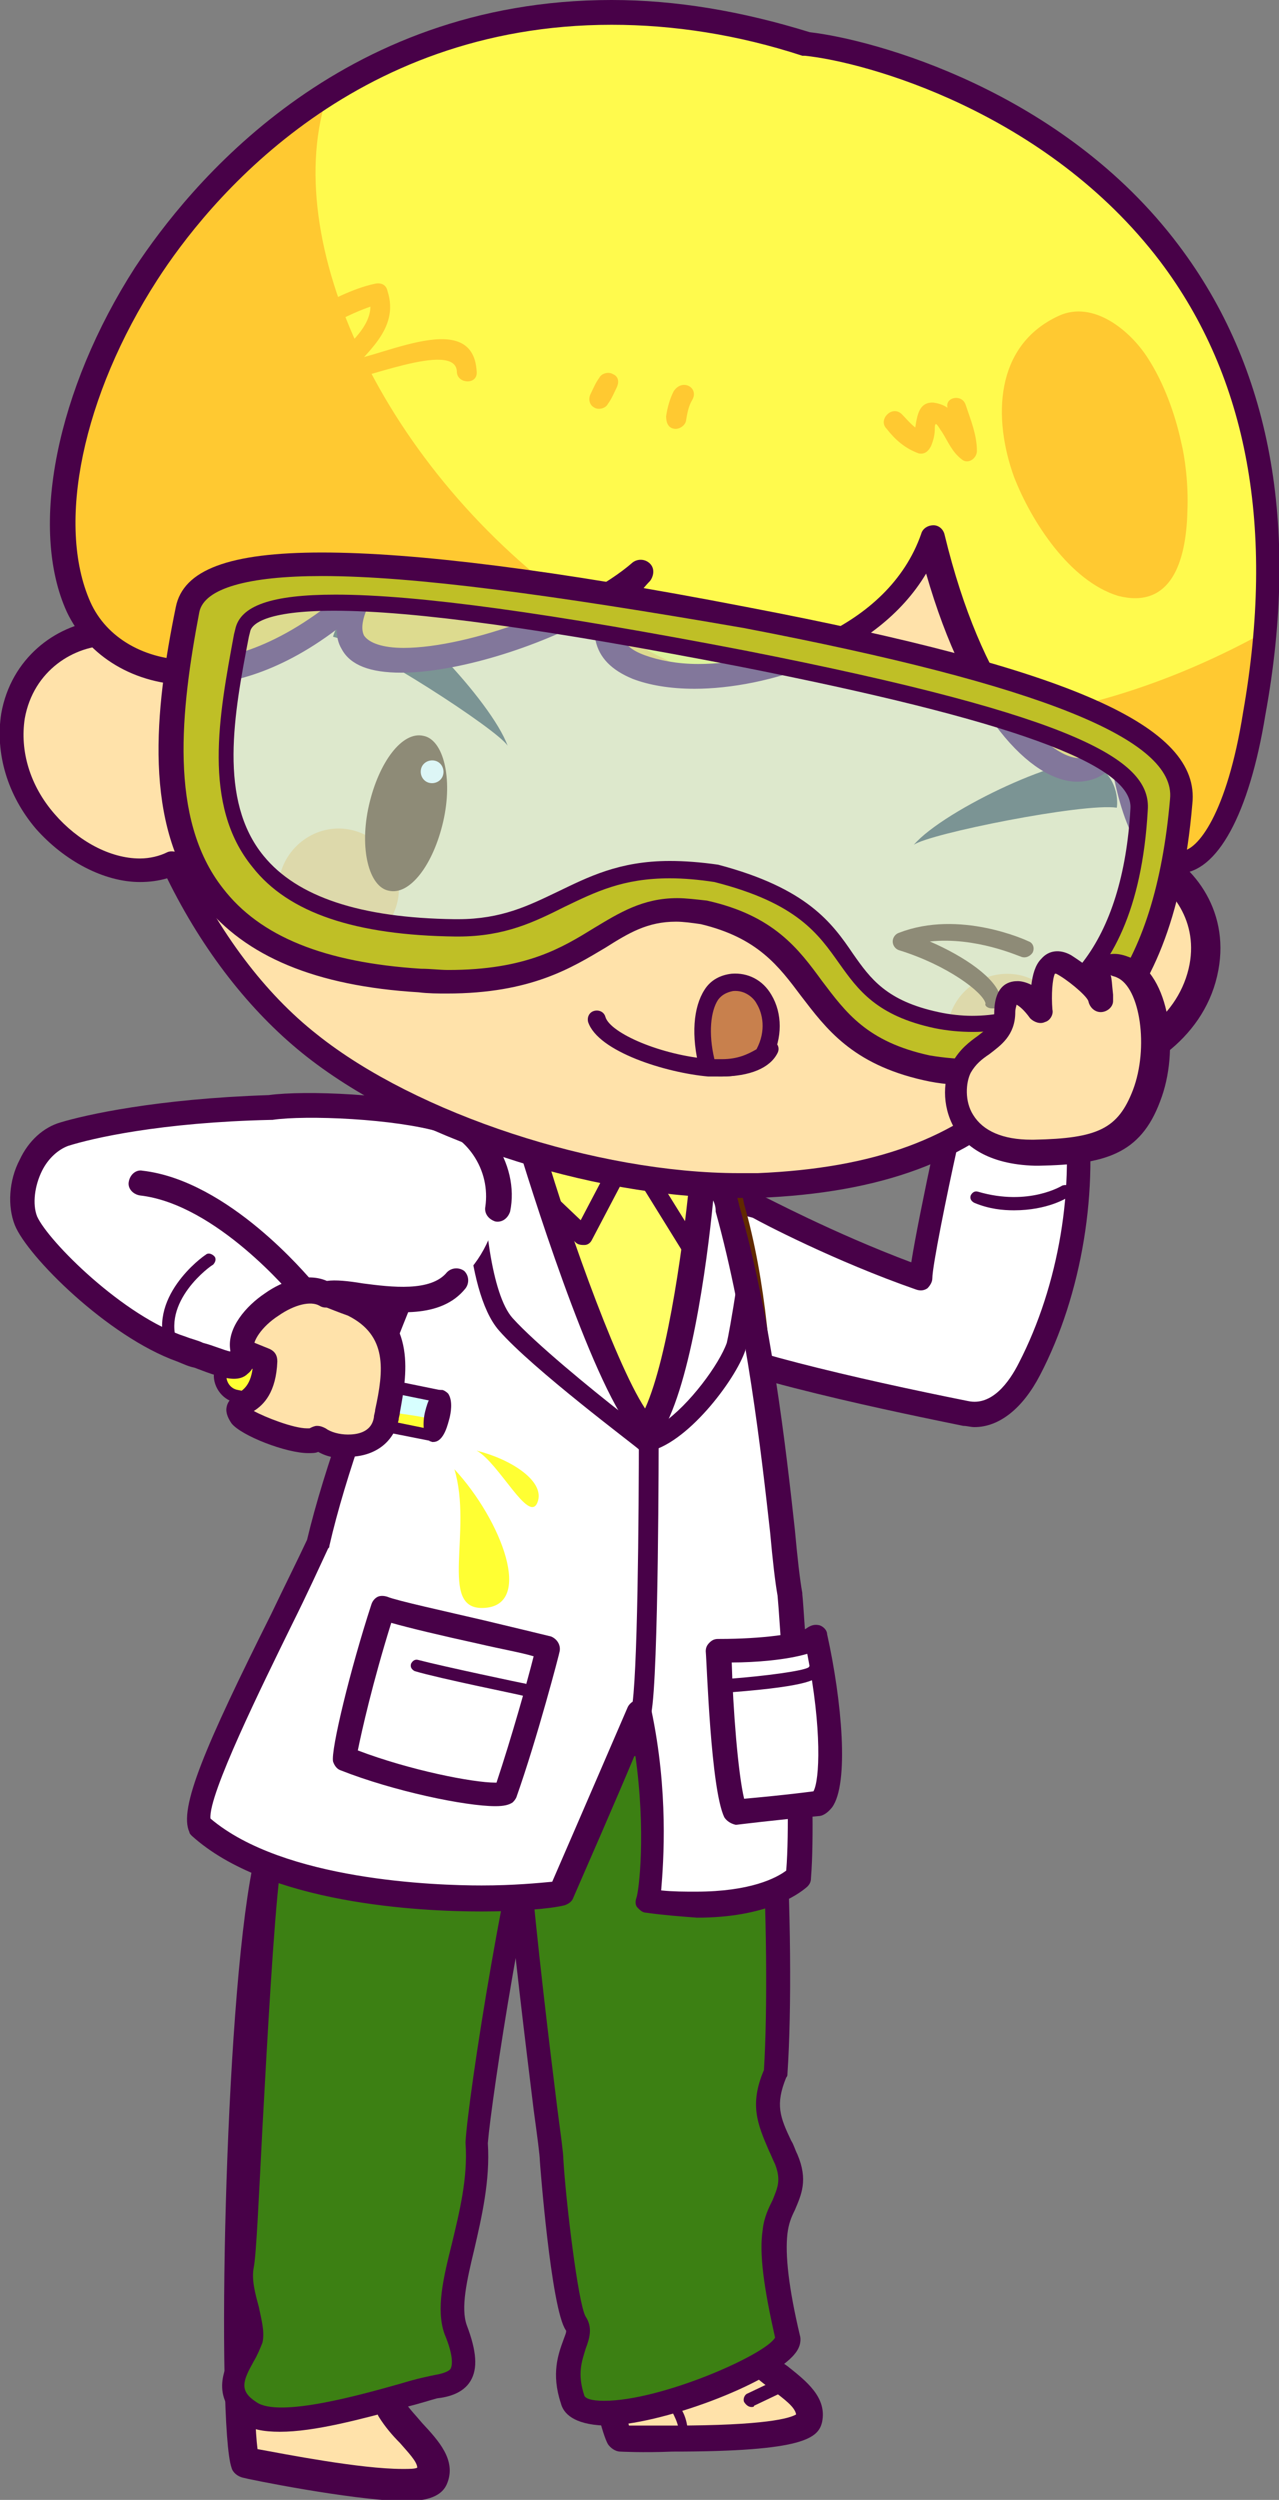 <?xml version="1.0" encoding="utf-8"?>
<!-- Generator: Adobe Illustrator 21.0.2, SVG Export Plug-In . SVG Version: 6.00 Build 0)  -->
<svg version="1.1" id="Layer_1" xmlns="http://www.w3.org/2000/svg" xmlns:xlink="http://www.w3.org/1999/xlink" x="0px" y="0px"
	 viewBox="0 0 103.3 201.8" style="enable-background:new 0 0 103.3 201.8;" xml:space="preserve">
<rect x="0" y="0" width="103.3" height="201.8" fill="#808080" stroke="none"/>
<style type="text/css">
	.st0{fill:#FFFFFF;}
	.st1{fill:#480148;}
	.st2{fill:#FFE2AA;}
	.st3{fill:#3C8013;}
	.st4{fill:#282828;}
	.st5{fill:#602900;}
	.st6{fill:#FFFF66;}
	.st7{fill:#D7FFFF;}
	.st8{fill:#FFFF33;}
	.st9{fill:#AF6641;}
	.st10{fill:#FFC569;}
	.st11{fill:#3A3A3A;}
	.st12{fill:#C8804D;}
	.st13{fill:#FFFA4D;}
	.st14{fill:#FFC931;}
	.st15{opacity:0.5;}
	.st16{fill:#BCEDED;}
	.st17{fill:#BFBF26;}
</style>
<g>
	<g>
		<path class="st0" d="M74.3,103.2c-7-2.5-13.2-5.8-13.2-5.8c-7.3-2.4-12.8,6.8-6.7,10.3c3.6,2,14.2,4.6,23.6,6.4
			c2.5,0.5,4.2-1.7,5.2-3.6c3.4-6.4,4.7-14.9,3.6-21.8c-0.2-1.3-2.9-3-4.5-3.3c-1.9-0.4-4.7,1.1-5.1,3.1
			C76.7,91.4,74.3,101.7,74.3,103.2"/>
	</g>
	<g>
		<path class="st1" d="M81.9,97.7c2.7,0,4.3-1,4.4-1.1c0.2-0.1,0.3-0.4,0.2-0.7c-0.1-0.2-0.4-0.3-0.7-0.2l0,0c0,0-2.7,1.7-6.8,0.5
			c-0.3-0.1-0.5,0.1-0.6,0.3c-0.1,0.3,0.1,0.5,0.3,0.6C79.9,97.6,81,97.7,81.9,97.7z"/>
	</g>
	<g>
		<path class="st1" d="M77.8,115.1c-4.4-0.9-19.3-3.9-23.9-6.5c-2.5-1.4-3.6-3.9-2.9-6.7c0.8-2.9,3.7-5.8,7.8-5.8
			c0.9,0,1.8,0.1,2.7,0.4c0.1,0,0.1,0,0.2,0.1c0.1,0,5.5,2.9,11.9,5.3c0.3-1.9,1-5.4,1.9-9.6c0.4-1.7,0.7-3.2,0.8-4
			c0.5-2.6,4-4.3,6.2-3.8c1.7,0.3,4.9,2.2,5.2,4.1c1.1,7.3-0.3,15.9-3.7,22.4c-1.4,2.7-3.3,4.2-5.3,4.2
			C78.4,115.2,78.1,115.1,77.8,115.1z M78.2,88.6c-0.2,0.9-0.5,2.4-0.9,4.1c-0.8,3.6-2,9.5-2,10.5c0,0.3-0.2,0.6-0.4,0.8
			c-0.3,0.2-0.6,0.2-0.9,0.1c-6.6-2.3-12.5-5.4-13.2-5.8c-0.7-0.2-1.3-0.3-2-0.3c-3.1,0-5.3,2.2-5.9,4.4c-0.5,1.8,0.2,3.5,2,4.4
			c3.5,2,14.3,4.5,23.3,6.3c1.9,0.4,3.3-1.5,4.1-3.1c3.2-6.2,4.6-14.3,3.5-21.2c-0.1-0.7-2.2-2.2-3.7-2.5c-0.1,0-0.3,0-0.4,0
			C80.3,86.3,78.4,87.4,78.2,88.6z"/>
	</g>
	<g>
		<path class="st1" d="M43.8,149.1c-0.4,11.7,4.8,44.8,6.3,47.6c0,0,14.6,0.5,15-1.4c0.4-1.9-2.6-3.1-4.2-4.9
			c-1.6-1.8-2.2-31.2-2-40.5c0-3.3-0.4-7.7-7.4-7.7C44.1,142.2,43.7,146.2,43.8,149.1"/>
	</g>
	<g>
		<path class="st1" d="M50.1,197.9c-0.4,0-0.8-0.3-1-0.6c-1.8-3.2-6.9-36.4-6.5-48.1c-0.1-2,0.1-4.2,1.8-5.9
			c1.5-1.5,3.8-2.3,7.2-2.3c3,0,5.2,0.8,6.6,2.2c1.8,1.8,2.1,4.4,2,6.7c-0.2,11,0.5,37.2,1.7,39.7c0.5,0.5,1.1,1,1.7,1.4
			c1.5,1.2,3.2,2.5,2.8,4.5c-0.3,1.3-1.4,2.4-12.1,2.4C51.9,198,50.1,197.9,50.1,197.9z M62.1,193c-0.7-0.5-1.4-1.1-2-1.8
			c-2.5-2.7-2.3-41-2.3-41.4c0-1.9-0.1-3.7-1.3-4.9c-1-1-2.6-1.5-4.9-1.5c-2.5,0-4.3,0.5-5.3,1.5c-1,1.1-1.1,2.6-1.1,4.2
			c-0.3,11.1,4.3,41.2,5.9,46.3c0.7,0,1.9,0,3.3,0c6.8,0,9-0.5,9.7-0.7C63.7,194.3,62.8,193.6,62.1,193z"/>
	</g>
	<g>
		<path class="st2" d="M60.6,189.7c0.1,0.4,0.2,0.6,0.3,0.7c1.6,1.8,4.6,3,4.2,4.9c-0.4,1.9-15,1.4-15,1.4c-0.2-0.4-0.6-1.6-0.9-3.2
			C51.9,191.2,57.3,189.8,60.6,189.7"/>
	</g>
	<g>
		<path class="st1" d="M53.9,197.1c-0.2,0-0.4-0.2-0.4-0.4c0-0.2,0.2-0.3,0.4-0.4h0.3c0.3,0,0.6,0,0.9,0c-0.1,0-0.2-0.1-0.3-0.3
			c-0.1-0.5-0.3-0.9-0.5-1.3c-0.1-0.2-0.1-0.4,0.1-0.5c0.2-0.1,0.4-0.1,0.5,0.1c0.3,0.4,0.5,0.9,0.6,1.5c0,0.2-0.1,0.4-0.2,0.5
			c0,0,0,0,0,0c0.2,0,0.4,0.2,0.4,0.4c0,0.2-0.2,0.4-0.4,0.4c-0.4,0-0.8,0-1.2,0H53.9z M52.4,197.1c-0.6,0-1.1,0-1.5,0
			c-0.2,0-0.4-0.2-0.4-0.4c0-0.2,0.2-0.4,0.4-0.4c0.4,0,0.9,0,1.5,0c0.2,0,0.4,0.2,0.4,0.4C52.8,196.9,52.6,197.1,52.4,197.1
			C52.4,197.1,52.4,197.1,52.4,197.1z M49.5,196.2c-0.1-0.4-0.3-0.9-0.4-1.5c-0.1-0.2,0.1-0.4,0.3-0.5c0.2-0.1,0.4,0.1,0.5,0.3
			c0.1,0.6,0.3,1.1,0.4,1.4c0.1,0.2,0,0.4-0.2,0.5c0,0-0.1,0-0.1,0C49.7,196.4,49.5,196.3,49.5,196.2z M53.5,193.9
			c-0.4-0.2-0.8-0.4-1.2-0.5c-0.2,0-0.3-0.3-0.3-0.5c0.1-0.2,0.2-0.3,0.5-0.3c0.6,0.1,1.1,0.4,1.5,0.7c0.2,0.1,0.2,0.4,0.1,0.5
			c-0.1,0.1-0.2,0.2-0.3,0.2C53.6,193.9,53.5,193.9,53.5,193.9z M49.1,193.5c-0.1-0.2-0.1-0.4,0.1-0.5c0.2-0.1,0.3-0.2,0.5-0.4
			c0,0,0.1,0,0.2-0.1c0.3-0.1,0.6-0.1,0.9-0.1c0.2,0,0.4,0.2,0.4,0.4c0,0.2-0.2,0.4-0.4,0.4c-0.2,0-0.5,0-0.8,0.1
			c-0.1,0.1-0.3,0.2-0.4,0.3c-0.1,0.1-0.2,0.1-0.2,0.1C49.3,193.6,49.2,193.6,49.1,193.5z"/>
	</g>
	<path class="st1" d="M50.1,197.7c-0.3,0-0.7-0.2-0.8-0.5c-0.2-0.3-0.5-1-1-3.5c-0.1-0.4,0-0.7,0.3-1c2.8-2.4,8.3-3.9,12.1-4
		c0.5,0,0.8,0.3,1,0.7c0.1,0.2,0.1,0.3,0.1,0.3l0,0c0.5,0.5,1.1,1,1.7,1.5c1.5,1.1,3.1,2.4,2.7,4.3c-0.2,0.9-0.5,2.2-11.9,2.2l0,0
		C51.9,197.7,50.1,197.7,50.1,197.7z M62.2,192.8c-0.7-0.5-1.4-1.1-2-1.7c-0.1-0.1-0.2-0.2-0.2-0.4c-3.1,0.2-7.3,1.4-9.7,3.2
		c0.2,0.9,0.4,1.5,0.5,1.9c0.7,0,2,0,3.5,0c7.6,0,9.5-0.6,10-0.9C64.2,194.3,63.4,193.7,62.2,192.8z"/>
	<g>
		<path class="st1" d="M59,193c0.1,0,0.2,0,0.3-0.1l2.2-1.1c0.3-0.1,0.4-0.5,0.2-0.8c-0.1-0.3-0.5-0.4-0.8-0.2l-2.2,1.1
			c-0.3,0.1-0.4,0.5-0.2,0.8C58.6,192.9,58.8,193,59,193z"/>
	</g>
	<g>
		<path class="st1" d="M60.7,194.3c0.1,0,0.2,0,0.2-0.1l2.1-1c0.3-0.1,0.4-0.5,0.3-0.7c-0.1-0.3-0.5-0.4-0.8-0.3l-2.1,1
			c-0.3,0.1-0.4,0.5-0.3,0.7C60.3,194.2,60.5,194.3,60.7,194.3z"/>
	</g>
	<g>
		<path class="st3" d="M41.2,128.8c1.3-2.2,18.7-1.8,18.7-1.8c2.4,7.1,3.5,29.7,2.8,40.3c-1.3,3-0.3,4.3,0.8,7
			c1.1,2.7-0.5,3.4-0.9,5.8c-0.3,2.4,0.5,6.3,1,8.6c0.5,2.2-16.1,8.6-17.3,5c-1.2-3.6,1.1-5,0.2-6.2c-0.8-1.2-1.8-10.9-2-13.2
			C44.3,171.9,39.5,139,41.2,128.8"/>
	</g>
	<g>
		<path class="st1" d="M45.3,194c-0.8-2.4-0.2-4,0.2-5.1c0.1-0.3,0.3-0.7,0.2-0.8c-1.2-1.7-2.1-13.6-2.1-13.7c0-0.4-0.2-1.9-0.5-4.1
			c-1.2-9.9-4.2-33.2-2.8-41.6c0-0.1,0.1-0.2,0.1-0.3c0.4-0.7,1.3-2.3,16.2-2.3c2,0,3.3,0,3.3,0c0.4,0,0.8,0.3,0.9,0.7
			c2.5,7.4,3.5,30.2,2.8,40.6c0,0.1,0,0.2-0.1,0.3c-0.9,2.2-0.5,3.2,0.4,5.1c0.2,0.3,0.3,0.7,0.5,1.1c0.9,2.1,0.3,3.3-0.2,4.5
			c-0.3,0.6-0.5,1.1-0.6,1.9c-0.2,1.7,0.1,4.4,1,8.2c0.1,0.3,0.1,0.9-0.4,1.5c-1.9,2.4-10.9,5.8-15.4,5.8l0,0
			C46.3,195.7,45.5,194.8,45.3,194z M61.6,180c0.1-1,0.5-1.8,0.8-2.4c0.4-1,0.7-1.6,0.2-2.9c-0.2-0.4-0.3-0.7-0.5-1.1
			c-0.9-2.1-1.6-3.7-0.4-6.5c0.6-9.8-0.3-31.4-2.5-39.1c-0.6,0-1.5,0-2.6,0c-10,0-13.7,0.8-14.4,1.3c-1.2,8.4,1.6,31.1,2.8,40.8
			c0.3,2.3,0.5,3.7,0.5,4.2c0.2,3.4,1.2,11.7,1.8,12.7c0.6,0.9,0.3,1.8,0,2.6c-0.3,1-0.7,2-0.1,3.8c0.1,0.2,0.5,0.4,1.6,0.4l0,0
			c4.6,0,13-3.7,13.8-5.1C61.7,184.7,61.3,181.9,61.6,180z"/>
	</g>
	<g>
		<path class="st2" d="M22.6,150.9c-2.3,11.5-2.9,44.9-1.8,47.9c0,0,14.3,3,15.1,1.2c0.7-1.8-2-3.5-3.3-5.5
			c-1.3-2,3.1-31.2,4.9-40.3c0.6-3.2,0.9-7.6-6-8.8C24.1,144.1,23,148,22.6,150.9"/>
	</g>
	<g>
		<path class="st1" d="M19.6,200c-0.4-0.1-0.8-0.4-0.9-0.8c-1.2-3.4-0.6-37.1,1.7-48.5c0.3-1.9,1-6.8,7.4-6.8c0.8,0,1.8,0.1,2.8,0.3
			c2.9,0.5,5,1.6,6.2,3.3c1.5,2.1,1.3,4.7,0.9,7c-2.1,10.8-5.8,36.7-5,39.4c0.4,0.6,0.9,1.1,1.4,1.7c1.3,1.4,2.8,3,2,4.9
			c-0.5,1.2-2,1.4-3.5,1.4C28.2,201.8,19.9,200.1,19.6,200z M32.3,197.2c-0.6-0.6-1.2-1.3-1.7-2.1c-2-3.1,4.6-40.8,4.7-41.2
			c0.3-1.8,0.5-3.7-0.5-5.1c-0.8-1.1-2.3-1.9-4.6-2.3c-0.9-0.2-1.7-0.2-2.4-0.2c-4,0-4.6,2.3-5,4.8c-2.2,10.9-2.7,41.3-2,46.6
			c2.2,0.4,8.3,1.6,11.7,1.6c0.6,0,1,0,1.2-0.1C33.7,198.7,32.9,197.9,32.3,197.2z"/>
	</g>
	<g>
		<path class="st3" d="M59.4,128.8c0,0-26.1-3.4-29.7-3.8c-6,3.9-7.7,19-8.5,26.3c-0.8,7.2-1.7,29.4-2.1,31.7
			c-0.3,2.2,1.1,4.7,0.8,6c-0.3,1.4-3,3.7,0,5.8c3,2,13.3-1.8,15.2-2.1c1.9-0.2,3-1.1,1.6-4.6c-1.2-3.3,2.1-9.1,1.7-15.1
			c0.3-3.6,3.3-23.6,6.1-32.4c0.5,0.4,5.2,0.4,6.8,0.1C54.2,139.9,58.5,136.2,59.4,128.8"/>
	</g>
	<g>
		<path class="st1" d="M22.6,196.3c2.8,0,6.5-1,10.2-2c1.2-0.3,2.1-0.6,2.5-0.7c0.9-0.1,2.1-0.4,2.7-1.4c0.6-1,0.5-2.4-0.3-4.5
			c-0.5-1.4,0-3.6,0.6-6.1c0.6-2.6,1.3-5.6,1.1-8.6c0.3-3.6,3.1-22.1,5.8-31.2c2,0.3,5.6,0.1,6.4-0.1c0.5-0.1,0.9-0.6,0.8-1.1
			c-0.1-0.5-0.6-0.9-1.1-0.8c-1.5,0.3-5.4,0.3-6.1,0c-0.2-0.2-0.5-0.2-0.8-0.1c-0.3,0.1-0.6,0.3-0.7,0.6c-2.8,8.9-5.9,29-6.1,32.6
			c0,0,0,0.1,0,0.1c0.2,2.8-0.5,5.6-1.1,8.1c-0.7,2.8-1.3,5.3-0.6,7.3c0.8,1.9,0.6,2.6,0.5,2.8c-0.1,0.2-0.6,0.4-1.2,0.5
			c-0.5,0.1-1.5,0.3-2.8,0.7c-3.2,0.9-9.9,2.8-11.7,1.5c-1.4-0.9-1.1-1.7-0.2-3.3c0.3-0.5,0.5-1,0.7-1.5c0.2-0.9-0.1-1.9-0.3-2.9
			c-0.3-1.1-0.6-2.2-0.4-3.2c0.2-1,0.4-5.5,0.7-11.3c0.4-7.3,0.9-16.4,1.4-20.5c0.6-5.9,2.3-21.3,7.7-25.4
			c4.7,0.6,29.1,3.7,29.3,3.8c0.5,0.1,1-0.3,1.1-0.8c0.1-0.5-0.3-1-0.8-1.1c-0.3,0-26.1-3.4-29.7-3.8c-0.2,0-0.5,0-0.6,0.2
			c-5.7,3.7-7.7,15.7-8.9,27c-0.5,4.1-1,13.3-1.4,20.6c-0.3,5.4-0.6,10.2-0.7,11.1c-0.2,1.4,0.1,2.8,0.5,4c0.2,0.8,0.4,1.6,0.3,2
			c0,0.2-0.3,0.6-0.5,0.9c-0.7,1.3-2.1,3.8,0.8,5.9C20.2,196.1,21.3,196.3,22.6,196.3z"/>
	</g>
	<g>
		<path class="st4" d="M29.7,125c1.2,0.1,5.2,0.6,9.8,1.2c-3.3,7.7-8.4,12.3-15.6,9.2C25.2,130.8,27,126.7,29.7,125"/>
	</g>
	<g>
		<path class="st5" d="M28.2,137.1c1.2,0,2.4-0.2,3.5-0.7c3.4-1.4,6.3-4.8,8.6-10.1c0.2-0.4,0-0.8-0.4-1c-0.4-0.2-0.8,0-1,0.4
			c-2.1,5-4.7,8.1-7.8,9.3c-2.1,0.8-4.4,0.7-6.9-0.3c-0.4-0.2-0.8,0-1,0.4c-0.2,0.4,0,0.8,0.4,1C25.2,136.8,26.8,137.1,28.2,137.1z"
			/>
	</g>
	<g>
		<path class="st6" d="M58.7,97.5c3.5,12.2,2.4,28.8,1.1,30.7c-1.3,1.9-24.4,4.6-30.9-2.9c1.3-14,8.2-31.3,8.2-31.3
			c0.9-1.5,3.1-2.9,10.7-2.4C55.5,92.1,58.2,94.6,58.7,97.5"/>
	</g>
	<g>
		<path class="st1" d="M55.9,101.7c-0.3,0-0.5-0.1-0.6-0.4l-4.4-7.1l-3.1,5.9c-0.1,0.2-0.3,0.4-0.6,0.4c-0.2,0-0.5,0-0.7-0.2
			l-7.7-7.4c-0.2-0.2-0.3-0.4-0.2-0.7c0.1-0.3,0.2-0.5,0.5-0.6c1.9-0.7,4.8-1,8.8-0.7c6.4,0.4,10.2,2.3,11.3,5.5
			c0.1,0.2,0.1,0.4-0.1,0.6c-1.2,2.1-2.6,4.2-2.6,4.3C56.4,101.5,56.1,101.7,55.9,101.7C55.9,101.7,55.9,101.7,55.9,101.7z
			 M51.8,92.9l4.1,6.6c0.5-0.7,1.1-1.8,1.7-2.9C56.9,94.8,54.9,93.6,51.8,92.9z M47.8,92.4c-3-0.2-5.3-0.1-7,0.3l6.1,5.8l3.1-5.9
			C49.3,92.5,48.5,92.4,47.8,92.4z"/>
	</g>
	<g>
		<path class="st5" d="M27.8,126.3c-0.3-0.3-0.4-0.7-0.3-1.1c1.3-14,8-31,8.3-31.7c0-0.1,0.1-0.1,0.1-0.2c1.5-2.6,5.2-3.6,12-3.1
			c7.4,0.5,11.5,2.8,12.2,7c3.5,12.2,2.5,29.5,0.9,31.9c-1.5,2.2-11.2,2.7-14.5,2.7l0,0C41.3,131.8,32,131.1,27.8,126.3z M57.3,97.9
			c0-0.1,0-0.1,0-0.2c-0.6-3.4-5.5-4.4-9.5-4.7c-5.2-0.3-8.4,0.2-9.3,1.6c-0.6,1.5-6.6,17.3-8,30.2c2.7,2.6,8.5,4,16.1,4
			c6.2,0,11.1-1,12.1-1.6C59.6,125.1,60.6,109.5,57.3,97.9z"/>
	</g>
	<g>
		<path class="st0" d="M63.8,128.7c-0.7-4.4-1.6-19-5.1-31.2c-0.2-1.2-0.8-2.3-1.9-3.3c-0.5,5.6-1.9,17.5-4.5,21.2
			c-2.8-2.3-8.1-18.3-9.7-23.8c-3.6,0.3-4.9,1.3-5.6,2.4c0,0-8.6,18.6-11.4,30.5c-2.5,5.7-10.6,20.4-9.5,22.8
			c7.5,6.7,25.8,6.2,29.2,5.4c1.5-3.4,6.3-14.6,6.3-14.6c1.7,8,0.8,14.6,0.6,15.2c7.6,1,11.1-1,12.2-2
			C65,145.2,63.8,128.7,63.8,128.7"/>
	</g>
	<g>
		<path class="st1" d="M51.6,117c-0.3-0.3-8.6-6.5-11.3-9.6c-2.9-3.3-2.8-13.4-2.8-14.6c0-0.2,0.1-0.5,0.3-0.6
			c1.1-0.7,2.7-1.2,4.8-1.4c0.4,0,0.7,0.2,0.8,0.6c1.8,6.4,6.2,19.2,8.8,22.7c2-4.1,3.3-14.2,3.8-19.9c0-0.3,0.2-0.5,0.5-0.6
			c0.3-0.1,0.6-0.1,0.8,0.1c1.2,1,1.9,2.2,2.2,3.7c0.5,1.9,1.1,4,1.5,6.3c0,0.1,0,0.2,0,0.3c-0.5,2.8-0.7,4.4-0.8,4.9c0,0,0,0,0,0.1
			c-0.8,2.4-4.8,7.7-8,8.2c0,0-0.1,0-0.1,0C51.9,117.2,51.7,117.1,51.6,117z M59.5,103.8c-0.5-2.2-1-4.2-1.5-6.1c0,0,0-0.1,0-0.1
			c-0.1-0.6-0.3-1.1-0.6-1.6c-0.5,4.5-1.7,14.5-3.9,18.9c2.2-1.5,4.6-4.8,5.2-6.5C58.8,108,59.1,106.4,59.5,103.8z M39,93.3
			c0,5,0.7,11.2,2.4,13.1c1.8,2,6.3,5.7,9,7.8c-3.1-5.1-7.2-17.9-8.3-21.7C40.8,92.6,39.8,92.9,39,93.3z"/>
	</g>
	<g>
		<path class="st1" d="M51.8,138.9c0.4,0,0.7-0.3,0.8-0.6c0.6-3,0.6-22.1,0.6-22.9c0-0.4-0.3-0.8-0.8-0.8l0,0
			c-0.4,0-0.8,0.3-0.8,0.8c0,6.8-0.1,20.4-0.6,22.6c-0.1,0.4,0.2,0.8,0.6,0.9C51.7,138.9,51.7,138.9,51.8,138.9z"/>
	</g>
	<g>
		<path class="st1" d="M52.2,154.4c-0.3,0-0.5-0.2-0.7-0.4c-0.2-0.2-0.2-0.5-0.1-0.8c0.2-0.5,0.8-5.3-0.1-11.6
			c-1.5,3.6-4,9.3-5,11.6c-0.1,0.3-0.4,0.5-0.7,0.6c-1.2,0.3-3.9,0.5-6.7,0.5c-5,0-17.3-0.6-23.4-6.1c-0.1-0.1-0.2-0.2-0.2-0.3
			c-0.9-1.9,1.3-7,6.6-17.6c1.1-2.3,2.2-4.5,2.9-6c2.8-11.8,11.4-30.4,11.5-30.6c0,0,0-0.1,0-0.1c1-1.7,3-2.6,6.3-2.9
			c0.5,0,0.9,0.3,1,0.7c1.7,6.2,6,18.5,8.5,22.3c1.9-4.2,3.2-14,3.7-19.5c0-0.4,0.3-0.7,0.6-0.8c0.3-0.1,0.7-0.1,1,0.1
			c1.2,1,2,2.3,2.3,3.8c2.6,9.1,3.8,19.8,4.5,26.2c0.2,2.2,0.4,4,0.6,5.1c0,0,0,0.1,0,0.1c0.1,0.7,1.2,16.7,0.7,22.9
			c0,0.3-0.1,0.5-0.3,0.7c-0.8,0.7-3.4,2.5-8.9,2.5C55,154.7,53.6,154.6,52.2,154.4z M62.8,128.8c-0.2-1.1-0.4-2.9-0.6-5.1
			c-0.7-6.3-1.9-16.9-4.4-25.9c0,0,0-0.1,0-0.1c0-0.3-0.1-0.6-0.2-0.8c-0.5,5.2-1.9,15.5-4.4,19.1c-0.2,0.2-0.4,0.4-0.7,0.4
			c-0.3,0-0.5,0-0.8-0.2c-3.2-2.6-8.3-18.6-9.8-23.5c-3.1,0.4-3.7,1.4-4,1.8c-0.5,1-8.7,18.9-11.3,30.3c0,0.1,0,0.1-0.1,0.2
			c-0.7,1.5-1.7,3.7-2.9,6.1c-2.4,4.9-6.8,13.8-6.6,15.7c5.9,5,18.2,5.4,21.9,5.4c2.6,0,4.6-0.2,5.7-0.3c1.7-3.9,6.1-14.1,6.1-14.1
			c0.2-0.4,0.6-0.6,1-0.6c0.4,0,0.8,0.4,0.9,0.8c1.4,6.6,1,12.2,0.8,14.6c1,0.1,1.9,0.1,2.8,0.1c4.4,0,6.5-1.1,7.3-1.7
			C64,144.8,62.9,129.7,62.8,128.8z"/>
	</g>
	<g>
		<path class="st0" d="M44.3,133c-1.8-0.5-12-2.7-13.3-3.3c-2.1,6.3-3.2,11.9-3.1,12.2c5.1,2.1,12.2,3.3,13,2.8
			C42.5,139.9,44.3,133,44.3,133"/>
	</g>
	<path class="st1" d="M27.5,142.9c-0.3-0.1-0.5-0.4-0.6-0.7c-0.2-0.9,1.4-7.5,3.1-12.7c0.1-0.3,0.3-0.5,0.5-0.6
		c0.2-0.1,0.5-0.1,0.8,0c0.7,0.3,4.8,1.2,7.8,1.9c2.5,0.6,4.6,1.1,5.4,1.3c0.5,0.2,0.8,0.7,0.7,1.2c0,0.1-1.8,7-3.5,11.8
		c-0.1,0.2-0.2,0.3-0.3,0.4c-0.3,0.2-0.7,0.3-1.4,0.3C37.6,145.8,31.8,144.6,27.5,142.9z M43.1,133.7c-1-0.3-2.7-0.6-4.4-1
		c-3.2-0.7-5.7-1.3-7.1-1.7c-1.5,4.8-2.4,8.8-2.7,10.3c4.2,1.6,9.3,2.6,11.1,2.6c0,0,0,0,0.1,0C41.3,140.3,42.6,135.7,43.1,133.7z"
		/>
	<g>
		<path class="st1" d="M42.3,136.9c0.2,0,0.4-0.2,0.5-0.4c0.1-0.3-0.1-0.5-0.4-0.6c-0.1,0-6.7-1.4-8.6-1.9c-0.3-0.1-0.5,0.1-0.6,0.3
			c-0.1,0.3,0.1,0.5,0.3,0.6C35.5,135.5,42,136.8,42.3,136.9C42.3,136.9,42.3,136.9,42.3,136.9z"/>
	</g>
	<g>
		<path class="st0" d="M58.1,133.2c0,0,6.4,0,7.8-1.2c1.6,7.4,1.5,13.4,0.2,13.5c-3.4,0.3-6.6,0.7-6.6,0.7
			C58.3,144,58.1,133.2,58.1,133.2"/>
	</g>
	<g>
		<path class="st1" d="M58.5,146.7c-1.1-2.3-1.4-12.3-1.5-13.4c0-0.3,0.1-0.5,0.3-0.7c0.2-0.2,0.4-0.3,0.7-0.3c0,0,0,0,0,0h0.1
			c3.4,0,6.5-0.4,7.1-0.9c0.3-0.2,0.6-0.3,1-0.2c0.3,0.1,0.6,0.4,0.6,0.7c1.2,5.4,1.8,12.1,0.4,14c-0.4,0.5-0.8,0.7-1.1,0.7
			c-3.4,0.3-6.6,0.7-6.6,0.7c0,0-0.1,0-0.1,0C59,147.2,58.7,147,58.5,146.7z M65.2,133.5c-1.7,0.5-4.2,0.7-6.1,0.7
			c0.1,3.7,0.5,8.9,1,11c1.1-0.1,3.3-0.3,5.6-0.6C66.2,143.7,66.4,139.6,65.2,133.5z"/>
	</g>
	<g>
		<path class="st1" d="M59.1,136.6C59.1,136.6,59.1,136.6,59.1,136.6c6.5-0.5,6.9-1.1,7-1.4c0.1-0.2,0.1-0.5-0.2-0.7
			c-0.2-0.1-0.5-0.1-0.6,0.1c-0.5,0.3-3.6,0.7-6.2,0.9c-0.3,0-0.5,0.3-0.5,0.5C58.6,136.4,58.8,136.6,59.1,136.6z"/>
	</g>
	<g>
		<path class="st7" d="M35.4,112.7l-15.7-3.2c-0.9-0.2-1.7,0.4-1.9,1.3c-0.2,0.9,0.4,1.7,1.3,1.9l15.7,3.2L35.4,112.7z"/>
	</g>
	<g>
		<path class="st8" d="M34.8,115.9l-15.7-3.2c-0.9-0.2-1.5-1-1.3-1.9c0.2-0.9,1-1.5,1.9-1.3l4.3,0.9c0.3,1.2,0.5,2.3,1.8,2.3
			c1.7,0,3.5,0.2,4,0.8c0.4,0.5,3.5,0.6,5.2,1.1L34.8,115.9z"/>
	</g>
	<path class="st1" d="M34.7,116.3L19,113.2c-1.1-0.2-1.9-1.4-1.7-2.5c0.2-1.1,1.3-1.9,2.5-1.7l15.7,3.2c0.1,0,0.2,0.1,0.3,0.2
		c0.1,0.1,0.1,0.2,0.1,0.4l-0.6,3.2C35.2,116.2,35,116.4,34.7,116.3C34.8,116.4,34.7,116.4,34.7,116.3z M19.6,110
		c-0.6-0.1-1.2,0.3-1.3,0.9c-0.1,0.6,0.3,1.2,0.9,1.3l15.2,3.1l0.5-2.2L19.6,110z"/>
	<g>
		<g>
			<path class="st1" d="M35.6,112.7c-0.3-0.1-0.7,0.6-0.9,1.5c-0.2,0.9-0.1,1.7,0.2,1.7c0.3,0.1,0.7-0.6,0.9-1.5
				C36,113.5,35.9,112.8,35.6,112.7"/>
		</g>
		<g>
			<path class="st1" d="M34.9,116.4c-0.7-0.2-0.8-1.3-0.6-2.3c0.1-0.4,0.4-1.9,1.3-1.9c0,0,0.1,0,0.1,0c0.1,0,0.3,0.1,0.5,0.3
				c0.4,0.6,0.2,1.6,0.1,2c-0.1,0.3-0.4,1.9-1.3,1.9C35,116.4,34.9,116.4,34.9,116.4z M35.3,114.3c0,0.2-0.1,0.5-0.1,0.6
				C35.3,114.8,35.3,114.6,35.3,114.3c0.1-0.2,0.2-0.4,0.2-0.6C35.4,113.9,35.3,114.1,35.3,114.3z"/>
		</g>
	</g>
	<g>
		<path class="st2" d="M30.8,103.4c7.7,0.1,10.3-10.3,3.4-11.8c-4.1-0.9-15.7-0.1-25.4,1c-6.3,0.7-9.2,8.6,12.6,17.3
			c-0.2,4.2-3.1,3.1-1.9,4.5c0.6,0.8,5.5,2.7,6.3,1.7c1.4,1.2,5,1.2,5.5-1.4c0.5-2.7,1.9-7.2-2.7-9.3c-3.2-1.1-5.6-2.4-5.6-2.4
			L30.8,103.4z"/>
	</g>
	<path class="st1" d="M25.7,117.2c-0.2,0.1-0.5,0.1-0.8,0.1c-1.8,0-5.4-1.4-6.2-2.4c-0.2-0.3-0.5-0.8-0.4-1.3
		c0.1-0.6,0.6-0.9,0.9-1.1c0.4-0.3,1-0.6,1.2-2C4.7,104.1,2.9,98.7,3.3,96c0.3-2.3,2.4-4,5.4-4.4c7.9-0.9,15.1-1.4,20-1.4
		c2.5,0,4.5,0.1,5.7,0.4c3.2,0.7,5.1,3.3,4.7,6.5c-0.4,3.5-3.4,7.2-8.3,7.2c0,0-0.1,0-0.1,0l-2.3-0.2c0.1,0,0.3,0.1,0.4,0.1
		c0,0,0.1,0,0.1,0c4.9,2.3,3.9,7,3.4,9.8c0,0.2-0.1,0.4-0.1,0.6c-0.4,1.8-1.9,3-4.1,3C27.3,117.8,26.4,117.6,25.7,117.2z
		 M22.5,103.7c-0.4-0.2-0.6-0.7-0.4-1.1c0.1-0.4,0.6-0.7,1-0.7l7.8,0.5c3.7,0,6-2.8,6.3-5.4c0.1-0.9,0.1-3.7-3.2-4.4
		c-1.1-0.2-2.9-0.4-5.3-0.4c-4.7,0-11.9,0.5-19.7,1.4c-2.1,0.2-3.5,1.3-3.7,2.7C4.9,99,9,103.8,21.8,108.9c0.4,0.2,0.6,0.5,0.6,1
		c-0.1,2.5-1.1,3.5-1.9,4c0.9,0.5,3.2,1.4,4.3,1.4c0.1,0,0.2,0,0.2,0c0.2-0.1,0.4-0.2,0.6-0.2c0.3,0,0.5,0.1,0.7,0.2
		c0.4,0.3,1.1,0.5,1.8,0.5c0.6,0,1.9-0.1,2.1-1.4c0-0.2,0.1-0.4,0.1-0.6c0.7-3.2,1-6-2.2-7.6C25,105.1,22.6,103.8,22.5,103.7z"/>
	<g>
		<path class="st5" d="M23,104.3c0.3,0,0.6-0.1,0.8-0.3c0.6-0.5,0.8-1.4,0.3-2c-0.2-0.3-5.3-7.2-12.5-8c-0.8-0.1-1.5,0.5-1.6,1.3
			c-0.1,0.8,0.5,1.5,1.3,1.6c6,0.7,10.5,6.8,10.5,6.8C22.1,104.1,22.5,104.3,23,104.3z"/>
	</g>
	<path class="st0" d="M40.2,97.5c0.6-3.1-1.6-6.7-4.3-7.1c-4-1.2-11.4-1.5-14-1.1c-8.3,0.2-14,1.4-16.7,2.2c-2.7,0.8-4,4.7-3.1,7
		c0.9,2.3,7.3,8.6,12.5,10.5c3.4,1.2,5.3,2.3,4.9,0c-0.4-2.3,4.5-5.8,6.8-4.4c1.3-0.7,7.5,1.8,10.5-1.1
		C38.6,102.3,39.9,99.7,40.2,97.5"/>
	<g>
		<path class="st1" d="M13.9,109.2c0.1,0,0.1,0,0.2,0c0.2-0.1,0.4-0.4,0.3-0.6c-1.5-3.5,2.7-6.5,2.8-6.5c0.2-0.2,0.3-0.5,0.1-0.7
			c-0.2-0.2-0.5-0.3-0.7-0.1c-0.2,0.1-4.9,3.5-3.1,7.7C13.5,109.1,13.7,109.2,13.9,109.2z"/>
	</g>
	<g>
		<path class="st1" d="M24.5,105c0.2,0,0.4-0.1,0.6-0.2c0.4-0.3,0.5-1,0.1-1.4c-0.3-0.3-6.7-8.1-13.7-8.9c-0.5-0.1-1,0.3-1.1,0.9
			c-0.1,0.5,0.3,1,0.9,1.1c6.2,0.7,12.3,8.1,12.4,8.2C23.9,104.9,24.2,105,24.5,105z"/>
	</g>
	<g>
		<path class="st1" d="M18.9,111.3c0.4,0,0.8-0.1,1.1-0.4c0.8-0.6,0.6-1.8,0.5-2.1c-0.1-0.5,0.6-1.7,2-2.6c1.3-0.9,2.6-1.2,3.3-0.8
			c0.3,0.2,0.7,0.2,1,0c0.2-0.1,1.4,0.1,2.2,0.2c2.8,0.4,6.6,0.9,8.6-1.6c0.3-0.4,0.3-1-0.1-1.4c-0.4-0.3-1-0.3-1.4,0.1
			c-1.3,1.6-4.5,1.2-6.8,0.9c-1.2-0.2-2.2-0.3-2.9-0.2c-1.6-0.7-3.6,0-5,1c-1.5,1-3.1,2.8-2.8,4.6c0,0,0,0.1,0,0.1
			c-0.5-0.1-1.4-0.5-2.2-0.7c-0.4-0.2-0.9-0.3-1.4-0.5C10,106.3,3.9,100.2,3,98.2c-0.4-1-0.2-2.5,0.4-3.7c0.5-1,1.3-1.7,2.1-2
			c1.9-0.6,7.4-1.9,16.4-2.1c0,0,0.1,0,0.1,0c2.7-0.4,9.9-0.1,13.6,1c0,0,0.1,0,0.1,0c0.9,0.1,1.8,0.8,2.5,1.8
			c0.9,1.3,1.2,2.8,1,4.2c-0.1,0.5,0.2,1,0.8,1.2c0.5,0.1,1-0.2,1.2-0.8c0.4-1.9-0.1-4-1.3-5.7c-1-1.4-2.3-2.4-3.8-2.6
			c-4.1-1.2-11.5-1.5-14.4-1.1C12.6,88.7,6.9,90,4.9,90.6c-1.4,0.4-2.6,1.5-3.3,3c-0.9,1.7-1,3.8-0.4,5.3c1,2.5,7.5,9,13.1,11
			c0.5,0.2,0.9,0.4,1.4,0.5C17,110.9,18.1,111.3,18.9,111.3z"/>
	</g>
	<g>
		<g>
			<path class="st8" d="M36.7,118.6c3.8,4.1,6.5,11.1,2.3,11.2C35.4,129.9,38.2,123.6,36.7,118.6"/>
		</g>
		<g>
			<path class="st8" d="M38.5,117.1c2.8,0.7,5.6,2.5,4.9,4.2C42.7,123,40.3,118.1,38.5,117.1"/>
		</g>
	</g>
	<g>
		<path class="st9" d="M80.6,55.5c-0.3,1.5-0.6,2.9-0.5,4.4c-0.4-0.2-0.8-0.5-1.2-0.7c3-2,3.7-6.1,6.6-8.3c0.4-0.3,0.9-0.1,1.1,0.3
			c1.4,2.4,1.6,5.4,3.6,7.5c-0.4,0.1-0.9,0.1-1.3,0.2c1-2,0.4-5,2.2-6.7c2.2-2,3.5,1.9,4.3,3.1c-0.4-0.1-0.9-0.1-1.3-0.2
			c1.5-1.3,1.2-4.4,4-3.9c1,0.2,0.6,1.8-0.4,1.6c-0.9-0.2-1.7,2.9-2.4,3.5c-0.4,0.4-1,0.3-1.3-0.2c-0.4-0.6-0.7-1.4-1.1-2
			c-0.8-1.4-1.2,0.1-1.4,1c-0.4,1.5-0.5,3.2-1.2,4.7c-0.2,0.5-0.9,0.5-1.3,0.2c-2.1-2.2-2.4-5.2-3.8-7.8c0.4,0.1,0.7,0.2,1.1,0.3
			c-2.9,2.1-3.5,6.3-6.6,8.3c-0.5,0.4-1.2-0.1-1.2-0.7c-0.1-1.6,0.2-3.2,0.6-4.8C79.3,54,80.9,54.5,80.6,55.5"/>
	</g>
	<g>
		<path class="st2" d="M84.8,71.5c4.5-6.3,14.2-0.8,12.3,7c-1.9,7.8-13.7,11-17.1,5.1"/>
	</g>
	<g>
		<path class="st1" d="M86.1,87.8c0.6,0,1.2,0,1.8-0.1c4.2-0.6,9.2-3.7,10.4-8.9c1.2-5.1-1.8-9-5.1-10.5c-3.5-1.6-7.2-0.6-9.4,2.5
			c-0.4,0.5-0.2,1.3,0.3,1.6s1.3,0.2,1.6-0.3c1.8-2.6,4.6-2.6,6.5-1.7c2.4,1.1,4.7,4,3.8,7.8c-1,4.2-5.1,6.6-8.5,7.1
			c-2.9,0.4-5.3-0.5-6.4-2.4c-0.3-0.6-1-0.7-1.6-0.4c-0.6,0.3-0.7,1-0.4,1.6C80.4,86.5,83,87.8,86.1,87.8z"/>
	</g>
	<g>
		<path class="st2" d="M9,51.1c-0.1-2.1-0.1-4.1,0.1-6c1.5-15.4,11.9-32.5,26.8-38c8.1-3,19.2-3,27.7-1.6
			c21.6,3.4,39.1,24.9,34.4,47.8c-2.8,13.7-6.2,25.3-15.3,34.5c-5.6,5.6-12.8,7.6-21.5,7.9C49.9,96.1,33.9,91.4,25,84.3
			c-4.5-3.6-8.2-8.8-11-14.6C8.4,72.5-0.2,65.4,1.1,57.8C1.8,53.4,5.6,51.1,9,51.1"/>
	</g>
	<g>
		<path class="st10" d="M22.6,70.7c-0.6,2.6,1.1,5.2,3.7,5.8c2.6,0.6,5.2-1.1,5.8-3.7S31,67.6,28.4,67
			C25.8,66.4,23.2,68.1,22.6,70.7"/>
	</g>
	<g>
		<path class="st10" d="M82.3,78.7c2.4,0.5,4,2.8,3.8,5.2c-1,1.3-2.1,2.5-3.3,3.8c-0.2,0.2-0.4,0.3-0.5,0.5c-0.6,0.1-1.3,0.1-2,0
			c-2.6-0.6-4.3-3.2-3.7-5.8S79.7,78.2,82.3,78.7"/>
	</g>
	<g>
		<path class="st1" d="M24.4,85c-4.2-3.4-8-8.2-10.9-14.1c-0.7,0.2-1.4,0.3-2.2,0.3l0,0c-2.9,0-6.1-1.7-8.4-4.3
			c-2.3-2.7-3.3-6.1-2.8-9.3c0.8-4.5,4.4-7.1,7.8-7.5c-0.1-1.8,0-3.5,0.1-5.2C9.6,30.2,19.5,12.1,35.6,6.2
			c4.5-1.7,10.4-2.6,16.9-2.6c3.8,0,7.7,0.3,11.3,0.9c11.4,1.8,21.8,8.4,28.6,18.3c6.4,9.2,8.7,20.1,6.6,30.7
			c-2.5,12.3-5.8,25.2-15.6,35c-5.2,5.2-12.2,7.8-22.2,8.2c-0.5,0-1,0-1.6,0C47.6,96.7,32.8,91.8,24.4,85z M36.2,8
			c-15.3,5.7-24.8,23-26.2,37.2C9.9,47,9.9,49,10,51.1c0,0.3-0.1,0.5-0.3,0.7C9.5,52,9.3,52.1,9,52.1H8.9c-2.9,0-6.2,2-6.9,5.9
			c-0.4,2.6,0.4,5.4,2.4,7.7c1.9,2.2,4.5,3.6,6.9,3.6l0,0c0.8,0,1.6-0.2,2.2-0.5c0.2-0.1,0.5-0.1,0.8,0c0.2,0.1,0.5,0.3,0.6,0.5
			c2.8,6,6.5,10.9,10.7,14.2c8,6.4,22.6,11.2,34.1,11.2c0.5,0,1,0,1.5,0c9.4-0.4,16-2.8,20.9-7.7c8.5-8.5,11.9-18.9,15.1-34
			c2.1-10-0.2-20.4-6.3-29.2C84.3,14.5,74.3,8.1,63.5,6.4c-3.6-0.6-7.4-0.8-11-0.8C46.2,5.6,40.6,6.4,36.2,8z"/>
	</g>
	<g>
		<path class="st5" d="M29.8,65c-0.8,3.5,0,6.6,1.6,6.9c1.7,0.4,3.6-2.1,4.4-5.6c0.8-3.5,0-6.6-1.6-6.9C32.5,59,30.6,61.5,29.8,65"
			/>
	</g>
	<g>
		<path class="st0" d="M34,62.1c-0.1,0.5,0.2,1,0.7,1.1c0.5,0.1,1-0.2,1.1-0.7s-0.2-1-0.7-1.1C34.6,61.3,34.1,61.6,34,62.1"/>
	</g>
	<g>
		<path class="st11" d="M41,60.2c-1.3-3.6-9-11.7-11.1-11.5c-2.5,0.5-3,2.7-3,2.7C29.5,52,40.2,58.9,41,60.2"/>
	</g>
	<g>
		<path class="st11" d="M73.8,68.2c2.5-2.9,12.7-7.6,14.6-6.6c2.2,1.4,1.8,3.6,1.8,3.6C87.5,64.8,75,67.3,73.8,68.2"/>
	</g>
	<g>
		<path class="st1" d="M58.2,86.9c2.4,0,4-0.7,4.6-1.9c0.2-0.4,0-0.8-0.3-0.9c-0.4-0.2-0.8,0-0.9,0.3c-0.4,0.8-2,1.2-4.2,1.1
			c-4-0.3-8.1-2.1-8.5-3.4c-0.1-0.4-0.5-0.6-0.9-0.5c-0.4,0.1-0.6,0.5-0.5,0.9c0.8,2.4,6.3,4.1,9.7,4.4
			C57.6,86.9,57.9,86.9,58.2,86.9z"/>
	</g>
	<g>
		<path class="st12" d="M57.2,86.1c-0.9-3.4-0.4-6.6,2.1-6.8c2.4-0.2,4,3,2.5,5.9C60.6,85.8,59.5,86.4,57.2,86.1"/>
	</g>
	<path class="st1" d="M57.1,86.8c-0.3,0-0.5-0.2-0.6-0.5c-0.7-2.7-0.5-5,0.4-6.4c0.5-0.8,1.3-1.2,2.2-1.3c1.3-0.1,2.5,0.5,3.2,1.7
		c0.9,1.5,0.9,3.5,0,5.2c-0.1,0.1-0.2,0.2-0.3,0.3c-0.9,0.5-1.9,1.1-3.7,1.1l0,0C58,86.9,57.5,86.9,57.1,86.8z M61.1,81
		c-0.2-0.4-0.9-1.1-1.9-1c-0.5,0.1-0.9,0.3-1.2,0.7c-0.6,0.9-0.8,2.7-0.3,4.8c0.2,0,0.4,0,0.6,0l0,0c1.3,0,2.1-0.4,2.8-0.8
		C61.9,83.2,61.6,81.8,61.1,81z"/>
	<g>
		<path class="st5" d="M80.1,81.4c0.1,0,0.1,0,0.2,0c0.4-0.1,0.6-0.5,0.5-0.9c-0.3-1.5-2.9-3.3-5.7-4.5c3.7-0.4,7.2,1.2,7.3,1.2
			c0.4,0.2,0.8,0,1-0.3c0.2-0.4,0-0.8-0.3-0.9c-0.2-0.1-5.6-2.6-10.5-0.7c-0.3,0.1-0.5,0.4-0.5,0.7c0,0.3,0.2,0.6,0.5,0.7
			c3.9,1.2,6.8,3.4,7,4.3C79.5,81.2,79.8,81.4,80.1,81.4z"/>
	</g>
	<g>
		<path class="st13" d="M75.1,43.4c-3.5,10-18,12.6-23.6,10.4c-5.6-2.2,0.1-7.7,0.1-7.7c-7,6-28,11.6-22.6,1.9
			c-10.8,9.8-20.2,6.7-22.7,1C-0.9,32.8,23-9.9,65.1,3.6c6.7,0.7,43.9,10,36.1,54c-2.4,14.6-9,16.9-10.9,1.1
			C88.6,66.3,79.4,61.5,75.1,43.4"/>
	</g>
	<g>
		<path class="st14" d="M46.9,49.2c-8.8,4.5-22.3,6.9-17.8-1.2c-10.8,9.8-20.2,6.7-22.7,1C1.8,38.8,9.6,18.1,26.5,7.5
			C22.4,19.3,31,38,46.9,49.2"/>
	</g>
	<g>
		<path class="st14" d="M90.3,58.6c-1,4.8-5,4.7-9-0.6c6.6-0.8,13.6-3,20.7-6.9c-0.2,2-0.5,4.2-0.9,6.4
			C98.8,72.2,92.2,74.4,90.3,58.6"/>
	</g>
	<g>
		<path class="st14" d="M51.5,53.8c-2-0.8-2.6-2-2.4-3.2c2.3,1.5,4.8,2.8,7.5,3.9C54.6,54.6,52.8,54.3,51.5,53.8"/>
	</g>
	<g>
		<path class="st1" d="M89.8,61.9c-0.7,0.8-1.7,1.2-2.8,1.2l0,0c-3.7,0-8.9-5.3-12.2-16.8c-4,6.7-13,9.3-18.7,9.3
			c-2,0-3.7-0.3-5-0.8c-1.7-0.7-2.7-1.7-3-3.1c-0.1-0.7-0.1-1.4,0.1-2.1c-4.8,2.7-11.4,4.7-15.8,4.7c-2.5,0-4.1-0.6-4.8-1.9
			c-0.3-0.5-0.4-1-0.4-1.6c-4.9,3.7-9,4.5-11.8,4.5c-4.5,0-8.3-2.3-10-5.9c-3.1-6.8-0.8-18,5.5-27.8C15.2,15.1,27.3,0,49.4,0
			c5.2,0,10.5,0.9,16,2.6c5.2,0.6,20.4,4.7,29.8,17.2c7.4,9.8,9.8,22.6,7,37.9c-1.3,8-3.9,12.8-7,12.8
			C92.7,70.5,90.8,67.5,89.8,61.9z M12.7,22.6c-6,9.3-8.2,19.7-5.4,26c1.3,2.9,4.4,4.7,8.2,4.7c2.9,0,7.4-1.1,13-6.1
			c0.4-0.3,0.9-0.3,1.3,0c0.4,0.3,0.5,0.8,0.2,1.2c-0.7,1.3-0.9,2.3-0.6,2.9c0.4,0.6,1.5,1,3.2,1c5.3,0,14.5-3.4,18.5-6.9
			c0.4-0.3,1-0.3,1.4,0.1c0.4,0.4,0.3,1,0,1.4c-0.7,0.7-2.5,2.9-2.2,4.4c0.1,0.7,0.7,1.2,1.8,1.6c1.1,0.4,2.6,0.7,4.3,0.7
			c5.8,0,15.3-2.8,18-10.5c0.1-0.4,0.5-0.7,1-0.7c0.4,0,0.8,0.3,0.9,0.8c3,12.4,8.2,18,10.9,18c1.4,0,2-1.5,2.3-2.7
			c0.1-0.5,0.5-0.8,1-0.8c0.5,0,0.9,0.4,0.9,0.9c1,7.9,2.9,10.1,4,10.1c1.3,0,3.7-3,5-11.2c2.6-14.8,0.4-27-6.7-36.4
			C84.5,9,69.9,5,65,4.5c-0.1,0-0.1,0-0.2,0C59.6,2.8,54.4,2,49.4,2C28.3,2,16.7,16.4,12.7,22.6z"/>
	</g>
	<g>
		<g>
			<path class="st14" d="M95.9,41.3c0.1-2.2-0.2-4.4-0.5-5.6c-0.5-2.3-1.4-4.8-2.7-6.8c-1.4-2.2-4.4-4.7-7.2-3.4
				c-5.2,2.4-5.3,8.3-3.6,13c1.4,3.6,4.5,8.4,8.4,9.6C94.6,49.2,95.8,45.3,95.9,41.3"/>
		</g>
		<g>
			<path class="st14" d="M23.1,22.1c-1.5,1.7-3.1,3.2-4,5.3c-0.1-0.4-0.2-0.7-0.3-1.1c1.9,0.9,4.4-0.4,6.1-1.2
				c1.8-0.8,3.5-1.8,5.4-2.2c0.5-0.1,0.9,0.1,1,0.6c1,3.1-1.8,5-3.5,7.1c-0.2-0.5-0.4-0.9-0.6-1.4c2.7,0.2,11-4.7,11.3,0.8
				c0.1,1.1-1.6,1-1.6,0c-0.1-2.6-8.1,0.9-9.6,0.8c-0.8,0-1-0.8-0.6-1.4c1.3-1.6,3.8-3.2,3.1-5.5c0.3,0.2,0.7,0.4,1,0.6
				c-3.9,0.9-8.7,5.3-12.8,3.2c-0.4-0.2-0.5-0.7-0.3-1.1c1-2.2,2.7-3.8,4.3-5.6C22.7,20.1,23.8,21.3,23.1,22.1"/>
		</g>
		<g>
			<path class="st14" d="M49.8,31.3c-0.2,0.4-0.4,0.9-0.7,1.3c-0.2,0.4-0.8,0.5-1.1,0.3c-0.4-0.2-0.5-0.7-0.3-1.1
				c0.2-0.4,0.4-0.9,0.7-1.3c0.2-0.4,0.8-0.5,1.1-0.3C50,30.4,50,30.9,49.8,31.3"/>
		</g>
		<g>
			<path class="st14" d="M78,32.7c0.4,1.2,0.9,2.4,0.9,3.7c0,0.6-0.7,1.1-1.2,0.7c-0.8-0.6-1.1-1.4-1.6-2.2
				c-0.3-0.4-0.6-1.1-0.6-0.3c0,0.5-0.1,0.9-0.3,1.4c-0.2,0.4-0.5,0.7-1,0.6c-1.1-0.4-1.9-1.1-2.6-2c-0.7-0.7,0.4-1.9,1.2-1.2
				c0.6,0.6,1.1,1.3,1.9,1.5c-0.3,0.2-0.7,0.4-1,0.6c0.4-1,0.1-3.1,1.7-3c0.7,0.1,1.3,0.4,1.7,1c0.5,0.6,0.8,1.7,1.5,2.2
				c-0.4,0.2-0.8,0.5-1.2,0.7c0-1.1-0.5-2.2-0.8-3.3C76.1,32.1,77.7,31.7,78,32.7"/>
		</g>
		<g>
			<path class="st14" d="M55.9,32.3c-0.3,0.5-0.4,1.1-0.5,1.7c-0.1,0.4-0.6,0.7-1,0.6c-0.5-0.1-0.6-0.6-0.6-1c0.1-0.7,0.3-1.4,0.6-2
				C55.1,30.5,56.5,31.3,55.9,32.3"/>
		</g>
	</g>
	<g class="st15">
		<path class="st16" d="M19.5,50.9c-2,10.4-4.8,23.7,17.2,23.9c8.6,0.1,10-6.2,21-4.4c13.1,3.5,8.2,9.8,17.9,11.9
			c7.2,1.4,15.5-2,16.3-17c0.3-3.6-6.6-7.2-32.1-12.2C34.3,48.1,20.3,47.1,19.5,50.9z"/>
	</g>
	<g>
		<path class="st17" d="M60.1,49.9c-28.3-5.4-43.9-6-44.9-0.8c-2.8,14.3-3,28.7,18.7,30c14.9,0.9,14.2-7,22.9-5.5
			c10.1,2.2,7.3,10.2,18,12.6c8,1.5,18.8-1,20.5-21.5C95.8,59.9,88.3,55.3,60.1,49.9 M36.7,74.8c-22-0.3-19.2-13.5-17.2-23.9
			c0.7-3.8,14.8-2.8,40.3,2.2c25.5,5,32.4,8.6,32.1,12.2c-0.8,15-9.1,18.4-16.3,17c-9.6-2.1-4.8-8.4-17.9-11.9
			C46.7,68.7,45.3,75,36.7,74.8"/>
	</g>
	<g>
		<path class="st1" d="M74.6,87.2c-5.8-1.3-7.9-4.2-9.9-6.8c-1.8-2.4-3.5-4.7-8.1-5.8c-0.7-0.1-1.4-0.2-2-0.2
			c-2.3,0-3.8,0.9-5.7,2.1c-2.7,1.6-6,3.7-12.8,3.7c-0.7,0-1.5,0-2.3-0.1c-8.3-0.5-14-2.9-17.4-7.2c-4.9-6.3-3.9-15.6-2.2-23.9
			c0.6-3,4.3-4.4,11.8-4.4c7.5,0,18.8,1.4,34.3,4.4c26.2,5,36.7,9.6,36,15.9c-1.6,18.8-10.6,22.7-17.8,22.7
			C77.2,87.6,75.9,87.5,74.6,87.2z M16.1,49.4c-1.5,7.9-2.5,16.7,1.9,22.3c3,3.9,8.2,6,16,6.5c0.8,0,1.5,0.1,2.2,0.1
			c6.3,0,9.2-1.8,11.8-3.4c2-1.2,3.9-2.4,6.7-2.4c0.7,0,1.5,0.1,2.4,0.2c5.4,1.2,7.4,3.9,9.3,6.5c1.9,2.5,3.6,4.9,8.7,6
			c1.2,0.2,2.4,0.3,3.5,0.3c9.2,0,14.7-7.2,15.9-21c0.5-4.8-10.4-9.2-34.4-13.8C44.5,48,33.4,46.5,26,46.5
			C20,46.5,16.5,47.5,16.1,49.4z"/>
	</g>
	<g>
		<path class="st1" d="M75.5,83c-4.7-1-6.2-3.1-7.7-5.2c-1.7-2.4-3.4-4.9-10.1-6.6c-1.3-0.2-2.5-0.3-3.6-0.3c-3.8,0-6,1.1-8.5,2.3
			c-2.4,1.2-4.8,2.4-8.6,2.4l-0.2,0c-8.1-0.1-13.5-1.9-16.4-5.6c-4.1-5-2.7-12.3-1.5-18.8l0.1-0.4c0.4-1.9,2.9-2.8,8.1-2.8
			c6.6,0,17.4,1.5,33,4.5c27.5,5.4,32.9,9,32.6,12.9c-0.9,16.2-10.1,17.9-14.1,17.9C77.5,83.3,76.5,83.2,75.5,83z M20.2,51l-0.1,0.4
			c-1.2,6.2-2.5,13.2,1.2,17.7c2.7,3.3,7.8,5,15.4,5.1H37c3.5,0,5.7-1.1,8-2.2c2.5-1.2,5-2.5,9.1-2.5c1.2,0,2.5,0.1,3.9,0.3
			c7.2,1.9,9.2,4.7,10.9,7.2c1.4,2,2.7,3.8,6.9,4.7c0.9,0.2,1.9,0.3,2.7,0.3c7.5,0,12.2-6.1,12.8-16.7c0.3-3.6-9.8-7.2-31.6-11.5
			c-15.5-3-26.2-4.5-32.7-4.5C21.4,49.3,20.3,50.4,20.2,51z"/>
	</g>
	<g>
		<path class="st2" d="M83.7,93c5.3-0.1,7.5-0.9,8.9-4.6c1.4-3.7,0.8-9.2-1.9-10.4c-2.7-1.1-1.7,2.2-1.7,2.8c0-0.9-2.4-2.6-3.1-3
			c-1.9-1-1.8,2.6-1.7,3.9c-1.5-2-2.9-2.3-3,0.1c0,2.4-2.4,2.4-3.5,4.4C76.6,88.2,77.2,93.2,83.7,93"/>
	</g>
	<g>
		<path class="st1" d="M77.1,91.1c-1.1-1.9-0.9-4.1-0.2-5.3c0.6-1.1,1.4-1.7,2.1-2.2c0.9-0.7,1.3-1,1.3-1.8c0-2.5,1.4-2.6,1.9-2.6
			c0.3,0,0.7,0.1,1.1,0.3c0.1-0.8,0.3-1.6,0.8-2.1c0.6-0.7,1.5-0.8,2.4-0.3c0,0,0.8,0.5,1.7,1.2c0.1-0.2,0.2-0.5,0.4-0.7
			c0.2-0.3,0.7-0.6,1.4-0.6c0.4,0,0.8,0.1,1.3,0.3c3.2,1.4,4,7.5,2.4,11.6c-1.6,4.3-4.5,5.1-9.8,5.2l-0.3,0
			C79.7,94,77.9,92.4,77.1,91.1z M89.9,80.3c0,0.2,0,0.3,0,0.4c0,0,0,0.1,0,0.1c0,0,0,0,0,0v0l0,0c0,0.5-0.5,0.9-1,0.9c0,0,0,0,0,0
			c-0.5,0-0.9-0.4-1-0.9c-0.2-0.5-1.8-1.8-2.6-2.2c0,0-0.1,0-0.1,0c-0.2,0.4-0.3,1.7-0.2,2.9c0.1,0.4-0.2,0.9-0.6,1
			c-0.4,0.2-0.9,0-1.2-0.3c-0.5-0.7-0.9-1-1.1-1.1c0,0.1-0.1,0.3-0.1,0.6c0,1.9-1.2,2.7-2.1,3.4c-0.6,0.4-1.1,0.8-1.5,1.5
			c-0.4,0.8-0.5,2.3,0.2,3.4c0.8,1.3,2.4,2,4.7,2l0.2,0c5.2-0.1,6.8-0.9,8-4c1.3-3.4,0.6-8.3-1.3-9.1c-0.2-0.1-0.4-0.1-0.5-0.2
			C89.8,79,89.8,79.4,89.9,80.3z"/>
	</g>
</g>
</svg>
